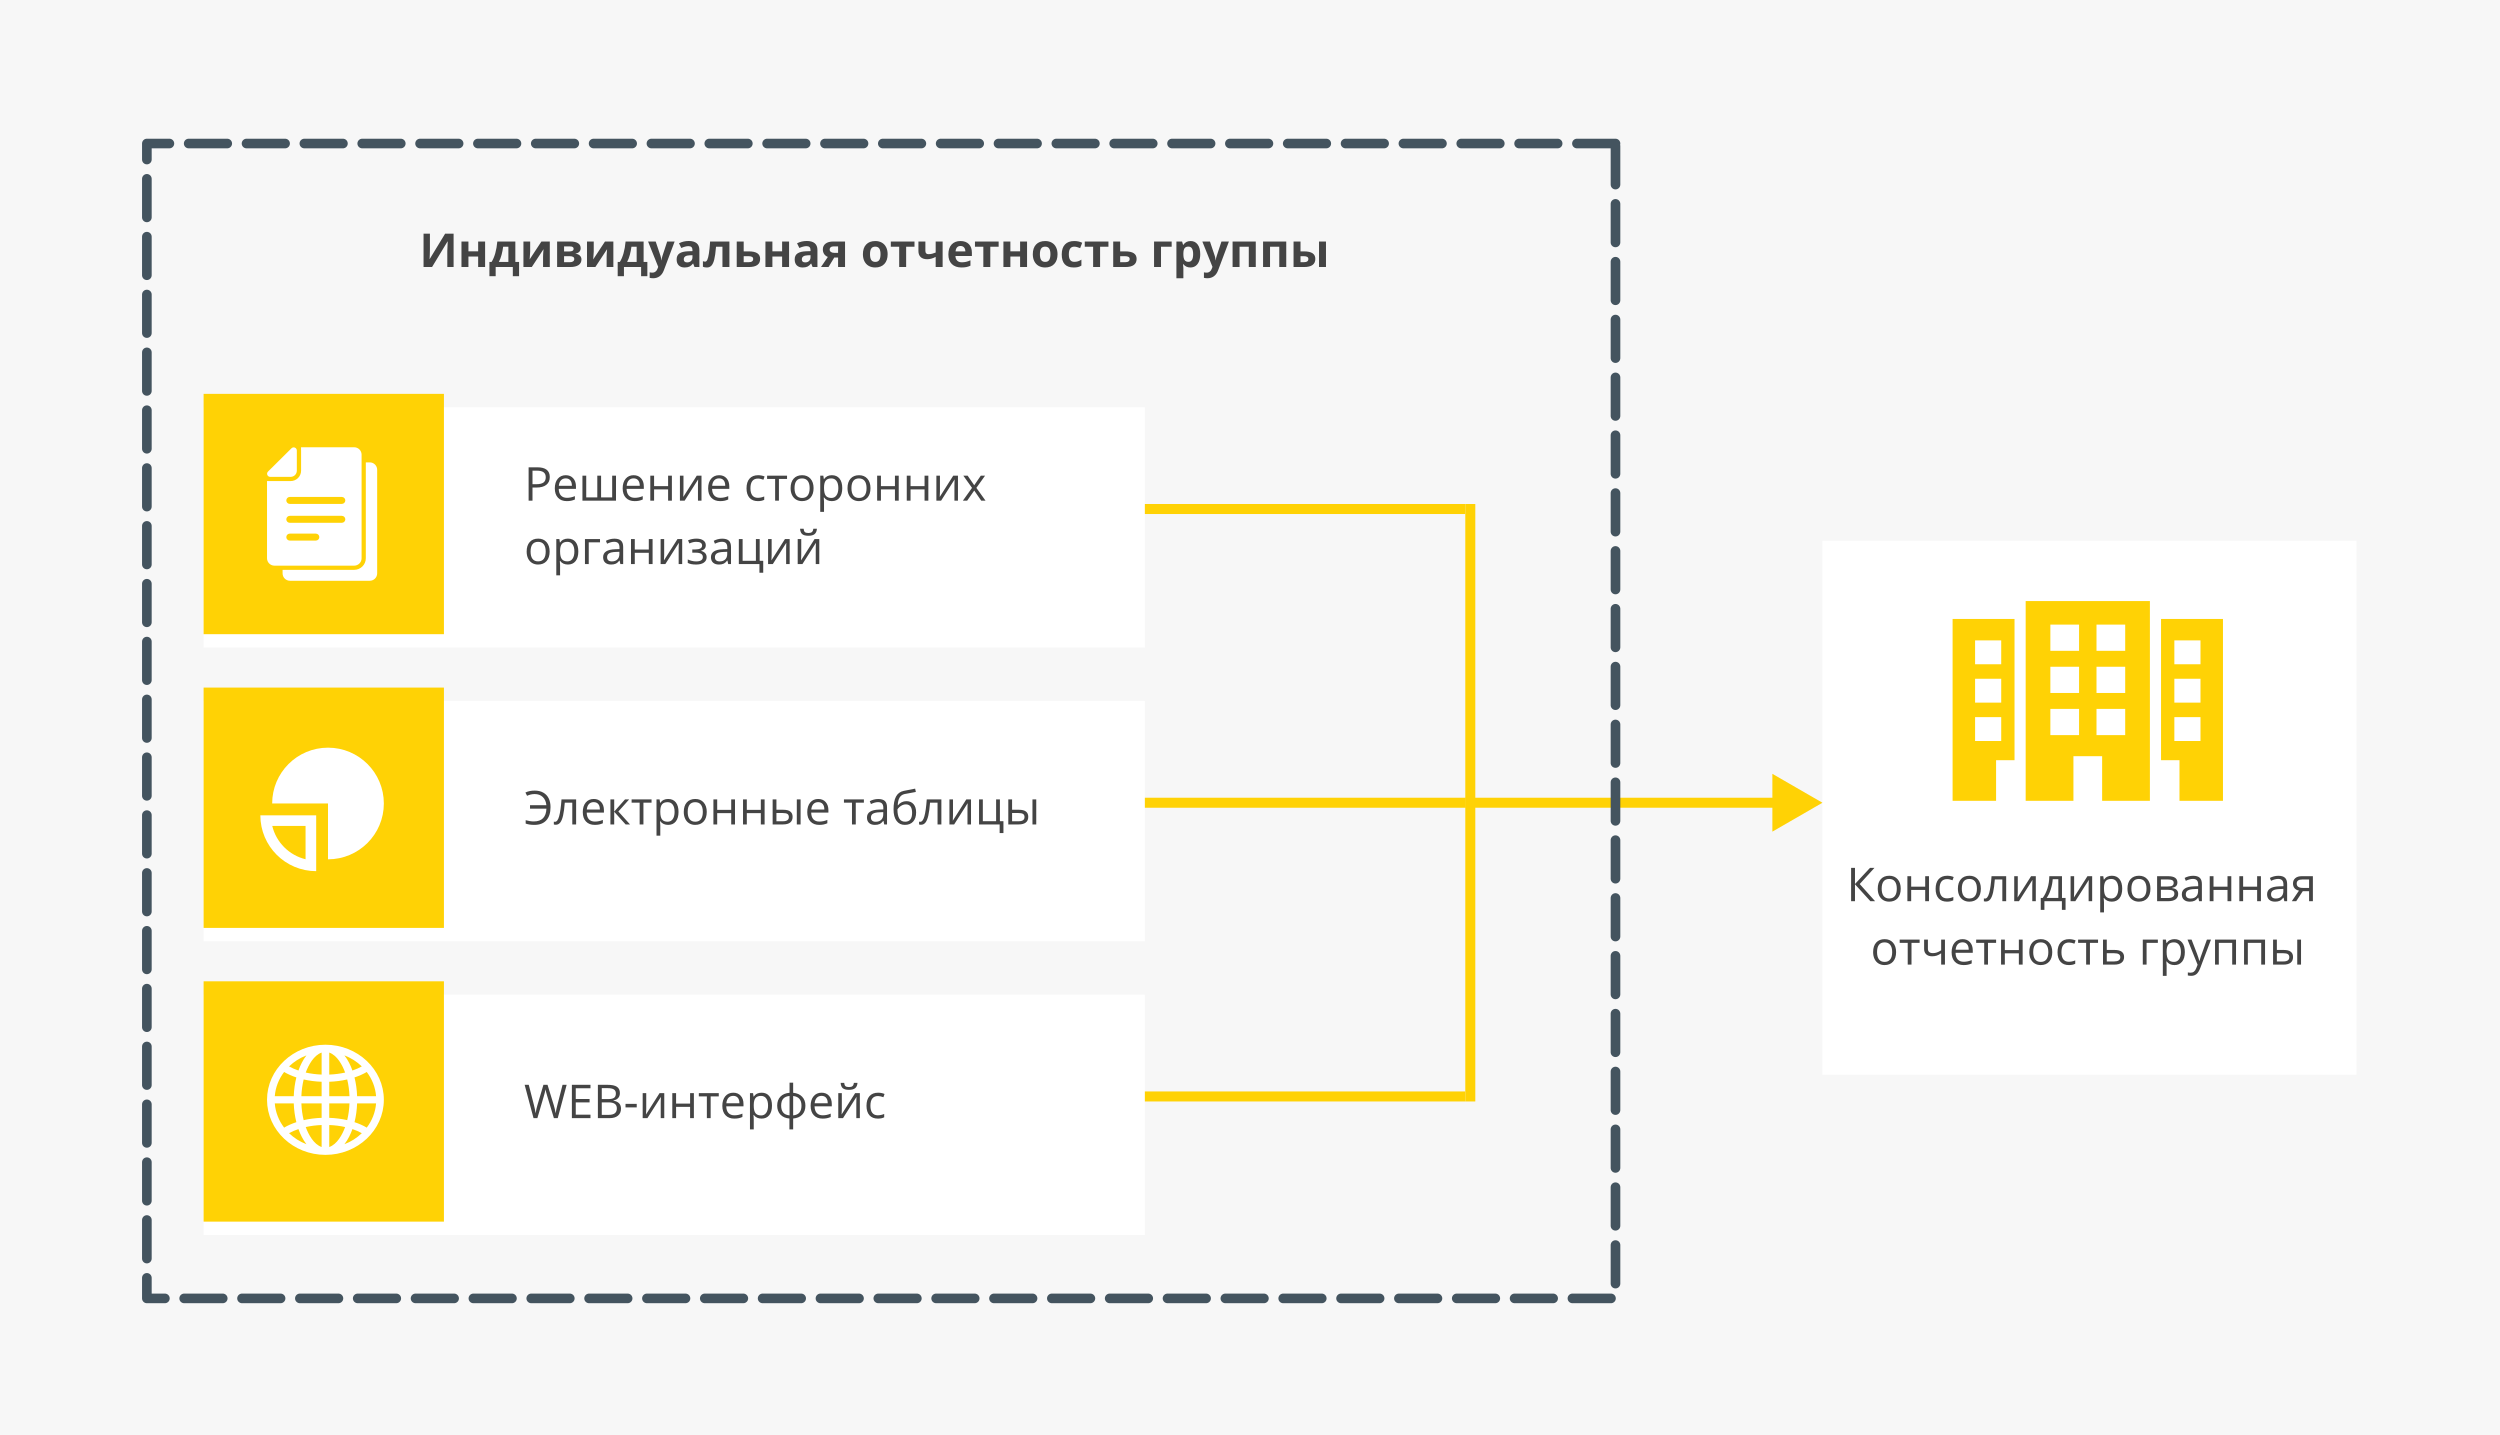<svg width="749" height="430" viewBox="0 0 749 430" fill="none" xmlns="http://www.w3.org/2000/svg">
<rect width="749" height="430" fill="#F7F7F7"/>
<g filter="url(#filter0_d)">
<rect x="61" y="118" width="282" height="72" fill="white"/>
</g>
<path d="M164.711 142.918C164.711 143.93 164.365 144.709 163.672 145.256C162.984 145.798 161.997 146.069 160.712 146.069H159.536V150H158.374V140.006H160.965C163.462 140.006 164.711 140.977 164.711 142.918ZM159.536 145.071H160.582C161.612 145.071 162.357 144.905 162.817 144.572C163.278 144.24 163.508 143.706 163.508 142.973C163.508 142.312 163.291 141.82 162.858 141.496C162.425 141.173 161.751 141.011 160.835 141.011H159.536V145.071ZM169.804 150.137C168.696 150.137 167.821 149.799 167.179 149.125C166.541 148.451 166.222 147.514 166.222 146.315C166.222 145.108 166.518 144.148 167.11 143.438C167.707 142.727 168.507 142.371 169.51 142.371C170.449 142.371 171.191 142.681 171.738 143.301C172.285 143.916 172.559 144.729 172.559 145.741V146.459H167.397C167.42 147.339 167.641 148.006 168.061 148.462C168.484 148.918 169.079 149.146 169.845 149.146C170.651 149.146 171.449 148.977 172.237 148.64V149.651C171.836 149.825 171.456 149.948 171.096 150.021C170.74 150.098 170.31 150.137 169.804 150.137ZM169.496 143.321C168.895 143.321 168.414 143.517 168.054 143.909C167.698 144.301 167.489 144.843 167.425 145.536H171.342C171.342 144.821 171.182 144.274 170.863 143.896C170.544 143.513 170.089 143.321 169.496 143.321ZM180.085 149.022H183.407V142.508H184.556V150H174.5V142.508H175.635V149.022H178.95V142.508H180.085V149.022ZM190.134 150.137C189.026 150.137 188.151 149.799 187.509 149.125C186.871 148.451 186.552 147.514 186.552 146.315C186.552 145.108 186.848 144.148 187.44 143.438C188.037 142.727 188.837 142.371 189.84 142.371C190.779 142.371 191.521 142.681 192.068 143.301C192.615 143.916 192.889 144.729 192.889 145.741V146.459H187.728C187.75 147.339 187.971 148.006 188.391 148.462C188.814 148.918 189.409 149.146 190.175 149.146C190.981 149.146 191.779 148.977 192.567 148.64V149.651C192.166 149.825 191.786 149.948 191.426 150.021C191.07 150.098 190.64 150.137 190.134 150.137ZM189.826 143.321C189.225 143.321 188.744 143.517 188.384 143.909C188.028 144.301 187.819 144.843 187.755 145.536H191.672C191.672 144.821 191.512 144.274 191.193 143.896C190.874 143.513 190.419 143.321 189.826 143.321ZM195.965 142.508V145.646H200.162V142.508H201.297V150H200.162V146.623H195.965V150H194.83V142.508H195.965ZM204.77 142.508V147.259L204.722 148.503L204.701 148.893L208.755 142.508H210.17V150H209.11V145.42L209.131 144.518L209.165 143.629L205.118 150H203.703V142.508H204.77ZM215.741 150.137C214.634 150.137 213.759 149.799 213.116 149.125C212.478 148.451 212.159 147.514 212.159 146.315C212.159 145.108 212.455 144.148 213.048 143.438C213.645 142.727 214.445 142.371 215.447 142.371C216.386 142.371 217.129 142.681 217.676 143.301C218.223 143.916 218.496 144.729 218.496 145.741V146.459H213.335C213.358 147.339 213.579 148.006 213.998 148.462C214.422 148.918 215.017 149.146 215.782 149.146C216.589 149.146 217.386 148.977 218.175 148.64V149.651C217.774 149.825 217.393 149.948 217.033 150.021C216.678 150.098 216.247 150.137 215.741 150.137ZM215.434 143.321C214.832 143.321 214.351 143.517 213.991 143.909C213.636 144.301 213.426 144.843 213.362 145.536H217.279C217.279 144.821 217.12 144.274 216.801 143.896C216.482 143.513 216.026 143.321 215.434 143.321ZM227.068 150.137C225.984 150.137 225.143 149.804 224.546 149.139C223.953 148.469 223.657 147.523 223.657 146.302C223.657 145.049 223.958 144.08 224.56 143.396C225.166 142.713 226.027 142.371 227.144 142.371C227.504 142.371 227.864 142.41 228.224 142.487C228.584 142.565 228.866 142.656 229.071 142.761L228.723 143.725C228.472 143.624 228.199 143.542 227.902 143.479C227.606 143.41 227.344 143.376 227.116 143.376C225.594 143.376 224.833 144.347 224.833 146.288C224.833 147.209 225.018 147.915 225.387 148.407C225.76 148.899 226.312 149.146 227.041 149.146C227.665 149.146 228.306 149.011 228.962 148.742V149.747C228.461 150.007 227.829 150.137 227.068 150.137ZM235.798 143.479H233.364V150H232.229V143.479H229.823V142.508H235.798V143.479ZM243.748 146.247C243.748 147.468 243.44 148.423 242.825 149.111C242.21 149.795 241.36 150.137 240.275 150.137C239.605 150.137 239.011 149.979 238.491 149.665C237.972 149.351 237.571 148.899 237.288 148.312C237.006 147.724 236.864 147.035 236.864 146.247C236.864 145.026 237.17 144.076 237.78 143.396C238.391 142.713 239.239 142.371 240.323 142.371C241.371 142.371 242.203 142.72 242.818 143.417C243.438 144.114 243.748 145.058 243.748 146.247ZM238.04 146.247C238.04 147.204 238.231 147.933 238.614 148.435C238.997 148.936 239.56 149.187 240.303 149.187C241.046 149.187 241.608 148.938 241.991 148.441C242.379 147.94 242.572 147.209 242.572 146.247C242.572 145.295 242.379 144.572 241.991 144.08C241.608 143.583 241.041 143.335 240.289 143.335C239.546 143.335 238.986 143.579 238.607 144.066C238.229 144.554 238.04 145.281 238.04 146.247ZM249.23 150.137C248.743 150.137 248.296 150.048 247.891 149.87C247.49 149.688 247.152 149.41 246.879 149.036H246.797C246.852 149.474 246.879 149.888 246.879 150.28V153.363H245.744V142.508H246.667L246.824 143.533H246.879C247.171 143.123 247.51 142.827 247.897 142.645C248.285 142.462 248.729 142.371 249.23 142.371C250.224 142.371 250.99 142.711 251.527 143.39C252.07 144.069 252.341 145.021 252.341 146.247C252.341 147.478 252.065 148.435 251.514 149.118C250.967 149.797 250.206 150.137 249.23 150.137ZM249.066 143.335C248.301 143.335 247.747 143.547 247.405 143.971C247.063 144.395 246.888 145.069 246.879 145.994V146.247C246.879 147.3 247.054 148.054 247.405 148.51C247.756 148.961 248.319 149.187 249.094 149.187C249.741 149.187 250.247 148.924 250.611 148.4C250.98 147.876 251.165 147.154 251.165 146.233C251.165 145.299 250.98 144.584 250.611 144.087C250.247 143.586 249.732 143.335 249.066 143.335ZM260.797 146.247C260.797 147.468 260.489 148.423 259.874 149.111C259.259 149.795 258.409 150.137 257.324 150.137C256.654 150.137 256.06 149.979 255.54 149.665C255.021 149.351 254.619 148.899 254.337 148.312C254.054 147.724 253.913 147.035 253.913 146.247C253.913 145.026 254.218 144.076 254.829 143.396C255.44 142.713 256.287 142.371 257.372 142.371C258.42 142.371 259.252 142.72 259.867 143.417C260.487 144.114 260.797 145.058 260.797 146.247ZM255.089 146.247C255.089 147.204 255.28 147.933 255.663 148.435C256.046 148.936 256.609 149.187 257.352 149.187C258.094 149.187 258.657 148.938 259.04 148.441C259.427 147.94 259.621 147.209 259.621 146.247C259.621 145.295 259.427 144.572 259.04 144.08C258.657 143.583 258.09 143.335 257.338 143.335C256.595 143.335 256.035 143.579 255.656 144.066C255.278 144.554 255.089 145.281 255.089 146.247ZM263.928 142.508V145.646H268.125V142.508H269.26V150H268.125V146.623H263.928V150H262.793V142.508H263.928ZM272.801 142.508V145.646H276.998V142.508H278.133V150H276.998V146.623H272.801V150H271.666V142.508H272.801ZM281.605 142.508V147.259L281.558 148.503L281.537 148.893L285.591 142.508H287.006V150H285.946V145.42L285.967 144.518L286.001 143.629L281.954 150H280.539V142.508H281.605ZM291.217 146.165L288.612 142.508H289.904L291.88 145.379L293.849 142.508H295.127L292.522 146.165L295.264 150H293.979L291.88 146.965L289.761 150H288.476L291.217 146.165ZM164.67 165.247C164.67 166.468 164.362 167.423 163.747 168.111C163.132 168.795 162.282 169.137 161.197 169.137C160.527 169.137 159.933 168.979 159.413 168.665C158.894 168.351 158.493 167.899 158.21 167.312C157.927 166.724 157.786 166.035 157.786 165.247C157.786 164.026 158.091 163.076 158.702 162.396C159.313 161.713 160.16 161.371 161.245 161.371C162.293 161.371 163.125 161.72 163.74 162.417C164.36 163.114 164.67 164.058 164.67 165.247ZM158.962 165.247C158.962 166.204 159.153 166.933 159.536 167.435C159.919 167.936 160.482 168.187 161.225 168.187C161.967 168.187 162.53 167.938 162.913 167.441C163.3 166.94 163.494 166.209 163.494 165.247C163.494 164.295 163.3 163.572 162.913 163.08C162.53 162.583 161.963 162.335 161.211 162.335C160.468 162.335 159.908 162.579 159.529 163.066C159.151 163.554 158.962 164.281 158.962 165.247ZM170.152 169.137C169.665 169.137 169.218 169.048 168.812 168.87C168.411 168.688 168.074 168.41 167.801 168.036H167.719C167.773 168.474 167.801 168.888 167.801 169.28V172.363H166.666V161.508H167.589L167.746 162.533H167.801C168.092 162.123 168.432 161.827 168.819 161.645C169.207 161.462 169.651 161.371 170.152 161.371C171.146 161.371 171.911 161.711 172.449 162.39C172.992 163.069 173.263 164.021 173.263 165.247C173.263 166.478 172.987 167.435 172.436 168.118C171.889 168.797 171.128 169.137 170.152 169.137ZM169.988 162.335C169.223 162.335 168.669 162.547 168.327 162.971C167.985 163.395 167.81 164.069 167.801 164.994V165.247C167.801 166.3 167.976 167.054 168.327 167.51C168.678 167.961 169.241 168.187 170.016 168.187C170.663 168.187 171.169 167.924 171.533 167.4C171.902 166.876 172.087 166.154 172.087 165.233C172.087 164.299 171.902 163.584 171.533 163.087C171.169 162.586 170.654 162.335 169.988 162.335ZM179.764 162.479H176.387V169H175.252V161.508H179.764V162.479ZM185.861 169L185.636 167.934H185.581C185.207 168.403 184.834 168.722 184.46 168.891C184.091 169.055 183.628 169.137 183.072 169.137C182.329 169.137 181.746 168.945 181.322 168.562C180.903 168.18 180.693 167.635 180.693 166.929C180.693 165.416 181.903 164.623 184.323 164.55L185.595 164.509V164.044C185.595 163.456 185.467 163.023 185.212 162.745C184.961 162.463 184.558 162.321 184.002 162.321C183.378 162.321 182.671 162.513 181.883 162.896L181.534 162.027C181.903 161.827 182.307 161.67 182.744 161.556C183.186 161.442 183.628 161.385 184.07 161.385C184.964 161.385 185.624 161.583 186.053 161.979C186.486 162.376 186.702 163.012 186.702 163.887V169H185.861ZM183.298 168.2C184.004 168.2 184.558 168.007 184.959 167.619C185.365 167.232 185.567 166.689 185.567 165.992V165.315L184.433 165.363C183.53 165.395 182.879 165.536 182.478 165.787C182.081 166.033 181.883 166.418 181.883 166.942C181.883 167.353 182.006 167.665 182.252 167.879C182.503 168.093 182.851 168.2 183.298 168.2ZM190.182 161.508V164.646H194.379V161.508H195.514V169H194.379V165.623H190.182V169H189.047V161.508H190.182ZM198.986 161.508V166.259L198.938 167.503L198.918 167.893L202.972 161.508H204.387V169H203.327V164.42L203.348 163.518L203.382 162.629L199.335 169H197.92V161.508H198.986ZM208.222 164.618C209.639 164.618 210.348 164.226 210.348 163.442C210.348 162.704 209.773 162.335 208.625 162.335C208.274 162.335 207.955 162.367 207.668 162.431C207.381 162.494 207.005 162.622 206.54 162.813L206.137 161.891C206.911 161.544 207.757 161.371 208.673 161.371C209.534 161.371 210.213 161.549 210.71 161.904C211.207 162.255 211.455 162.736 211.455 163.347C211.455 164.185 210.988 164.734 210.054 164.994V165.049C210.628 165.217 211.047 165.459 211.312 165.773C211.576 166.083 211.708 166.473 211.708 166.942C211.708 167.635 211.428 168.175 210.867 168.562C210.311 168.945 209.541 169.137 208.557 169.137C207.477 169.137 206.643 168.975 206.055 168.651V167.612C206.889 168.004 207.732 168.2 208.584 168.2C209.24 168.2 209.735 168.089 210.067 167.865C210.405 167.637 210.573 167.312 210.573 166.888C210.573 166.017 209.865 165.582 208.447 165.582H207.408V164.618H208.222ZM218.168 169L217.942 167.934H217.888C217.514 168.403 217.14 168.722 216.767 168.891C216.397 169.055 215.935 169.137 215.379 169.137C214.636 169.137 214.053 168.945 213.629 168.562C213.21 168.18 213 167.635 213 166.929C213 165.416 214.21 164.623 216.63 164.55L217.901 164.509V164.044C217.901 163.456 217.774 163.023 217.519 162.745C217.268 162.463 216.865 162.321 216.309 162.321C215.684 162.321 214.978 162.513 214.189 162.896L213.841 162.027C214.21 161.827 214.613 161.67 215.051 161.556C215.493 161.442 215.935 161.385 216.377 161.385C217.27 161.385 217.931 161.583 218.359 161.979C218.792 162.376 219.009 163.012 219.009 163.887V169H218.168ZM215.604 168.2C216.311 168.2 216.865 168.007 217.266 167.619C217.671 167.232 217.874 166.689 217.874 165.992V165.315L216.739 165.363C215.837 165.395 215.185 165.536 214.784 165.787C214.388 166.033 214.189 166.418 214.189 166.942C214.189 167.353 214.312 167.665 214.559 167.879C214.809 168.093 215.158 168.2 215.604 168.2ZM228.661 171.591H227.526V169H221.354V161.508H222.488V168.022H226.467V161.508H227.602V168.022H228.661V171.591ZM231.184 161.508V166.259L231.136 167.503L231.115 167.893L235.169 161.508H236.584V169H235.524V164.42L235.545 163.518L235.579 162.629L231.532 169H230.117V161.508H231.184ZM240.057 161.508V166.259L240.009 167.503L239.988 167.893L244.042 161.508H245.457V169H244.397V164.42L244.418 163.518L244.452 162.629L240.405 169H238.99V161.508H240.057ZM242.196 160.517C241.353 160.517 240.738 160.355 240.351 160.031C239.963 159.703 239.747 159.165 239.701 158.418H240.768C240.809 158.892 240.932 159.222 241.137 159.409C241.346 159.596 241.709 159.689 242.224 159.689C242.693 159.689 243.039 159.589 243.263 159.389C243.491 159.188 243.63 158.865 243.68 158.418H244.753C244.698 159.138 244.468 159.669 244.062 160.011C243.657 160.348 243.035 160.517 242.196 160.517Z" fill="#444444"/>
<rect x="61" y="118" width="72" height="72" fill="#FFD205"/>
<path d="M110.777 138.528H109.598V167.262C109.598 169.171 108.032 170.725 106.107 170.725H94.162H84.663V171.79C84.663 173.01 85.661 174 86.891 174H98.832H110.773C112.002 174 113 173.01 113 171.79V140.738C113 139.518 112.006 138.528 110.777 138.528Z" fill="white"/>
<path d="M94.164 169.472H106.105C107.335 169.472 108.332 168.482 108.332 167.262V138.528V136.21C108.332 134.99 107.335 134 106.105 134H94.164H90.194V134.731C90.202 134.806 90.206 134.886 90.206 134.965V139.781V141.018C90.206 142.734 88.8 144.129 87.069 144.129H85.823H80.968C80.905 144.129 80.838 144.125 80.775 144.121H80V167.262C80 168.482 80.998 169.472 82.227 169.472H84.669H94.164ZM94.615 161.962H86.829C86.248 161.962 85.777 161.494 85.777 160.917C85.777 160.341 86.248 159.873 86.829 159.873H94.619C95.2 159.873 95.671 160.341 95.671 160.917C95.671 161.494 95.196 161.962 94.615 161.962ZM102.404 156.632H86.829C86.248 156.632 85.777 156.164 85.777 155.587C85.777 155.011 86.248 154.543 86.829 154.543H102.404C102.985 154.543 103.457 155.011 103.457 155.587C103.457 156.164 102.985 156.632 102.404 156.632ZM86.829 148.883H102.404C102.985 148.883 103.457 149.351 103.457 149.927C103.457 150.504 102.985 150.972 102.404 150.972H86.829C86.248 150.972 85.777 150.504 85.777 149.927C85.777 149.351 86.248 148.883 86.829 148.883Z" fill="white"/>
<path d="M80.961 142.87H87.062C87.066 142.87 87.074 142.87 87.079 142.87C88.097 142.861 88.923 142.043 88.931 141.032C88.931 141.028 88.931 141.019 88.931 141.015V134.958C88.931 134.399 88.468 134.027 87.988 134.027C87.756 134.027 87.525 134.11 87.331 134.302L80.295 141.282C79.706 141.867 80.123 142.87 80.961 142.87Z" fill="white"/>
<g filter="url(#filter1_d)">
<rect x="61" y="206" width="282" height="72" fill="white"/>
</g>
<path d="M160.192 237.901C159.409 237.901 158.647 238.075 157.909 238.421L157.417 237.437C158.201 237.054 159.131 236.862 160.206 236.862C161.195 236.862 162.045 237.063 162.756 237.464C163.471 237.865 164.014 238.437 164.383 239.18C164.752 239.923 164.937 240.798 164.937 241.805C164.937 243.518 164.522 244.835 163.692 245.756C162.863 246.676 161.669 247.137 160.11 247.137C159.076 247.137 158.203 247.007 157.492 246.747V245.729C157.87 245.824 158.256 245.911 158.647 245.988C159.039 246.066 159.461 246.104 159.912 246.104C161.147 246.104 162.079 245.776 162.708 245.12C163.337 244.459 163.67 243.509 163.706 242.27H158.791V241.23H163.692C163.592 240.187 163.232 239.371 162.612 238.783C161.997 238.195 161.19 237.901 160.192 237.901ZM172.606 247H171.458V240.479H169.209C169.086 242.101 168.915 243.388 168.696 244.341C168.478 245.293 168.193 245.991 167.842 246.433C167.495 246.875 167.053 247.096 166.516 247.096C166.27 247.096 166.074 247.068 165.928 247.014V246.173C166.028 246.2 166.142 246.214 166.27 246.214C166.794 246.214 167.211 245.66 167.521 244.553C167.83 243.445 168.065 241.764 168.225 239.508H172.606V247ZM178.185 247.137C177.077 247.137 176.202 246.799 175.56 246.125C174.922 245.451 174.603 244.514 174.603 243.315C174.603 242.108 174.899 241.148 175.491 240.438C176.088 239.727 176.888 239.371 177.891 239.371C178.829 239.371 179.572 239.681 180.119 240.301C180.666 240.916 180.939 241.729 180.939 242.741V243.459H175.778C175.801 244.339 176.022 245.006 176.441 245.462C176.865 245.918 177.46 246.146 178.226 246.146C179.032 246.146 179.83 245.977 180.618 245.64V246.651C180.217 246.825 179.837 246.948 179.477 247.021C179.121 247.098 178.69 247.137 178.185 247.137ZM177.877 240.321C177.275 240.321 176.795 240.517 176.435 240.909C176.079 241.301 175.869 241.843 175.806 242.536H179.723C179.723 241.821 179.563 241.274 179.244 240.896C178.925 240.513 178.469 240.321 177.877 240.321ZM187.249 239.508H188.493L185.26 243.124L188.76 247H187.434L184.016 243.206V247H182.881V239.508H184.016V243.151L187.249 239.508ZM195.206 240.479H192.772V247H191.638V240.479H189.231V239.508H195.206V240.479ZM200.176 247.137C199.688 247.137 199.242 247.048 198.836 246.87C198.435 246.688 198.098 246.41 197.824 246.036H197.742C197.797 246.474 197.824 246.888 197.824 247.28V250.363H196.689V239.508H197.612L197.77 240.533H197.824C198.116 240.123 198.455 239.827 198.843 239.645C199.23 239.462 199.674 239.371 200.176 239.371C201.169 239.371 201.935 239.711 202.473 240.39C203.015 241.069 203.286 242.021 203.286 243.247C203.286 244.478 203.01 245.435 202.459 246.118C201.912 246.797 201.151 247.137 200.176 247.137ZM200.012 240.335C199.246 240.335 198.692 240.547 198.351 240.971C198.009 241.395 197.833 242.069 197.824 242.994V243.247C197.824 244.3 198 245.054 198.351 245.51C198.701 245.961 199.264 246.187 200.039 246.187C200.686 246.187 201.192 245.924 201.557 245.4C201.926 244.876 202.11 244.154 202.11 243.233C202.11 242.299 201.926 241.584 201.557 241.087C201.192 240.586 200.677 240.335 200.012 240.335ZM211.742 243.247C211.742 244.468 211.435 245.423 210.819 246.111C210.204 246.795 209.354 247.137 208.27 247.137C207.6 247.137 207.005 246.979 206.485 246.665C205.966 246.351 205.565 245.899 205.282 245.312C205 244.724 204.858 244.035 204.858 243.247C204.858 242.026 205.164 241.076 205.774 240.396C206.385 239.713 207.233 239.371 208.317 239.371C209.366 239.371 210.197 239.72 210.812 240.417C211.432 241.114 211.742 242.058 211.742 243.247ZM206.034 243.247C206.034 244.204 206.226 244.933 206.608 245.435C206.991 245.936 207.554 246.187 208.297 246.187C209.04 246.187 209.603 245.938 209.985 245.441C210.373 244.94 210.566 244.209 210.566 243.247C210.566 242.295 210.373 241.572 209.985 241.08C209.603 240.583 209.035 240.335 208.283 240.335C207.54 240.335 206.98 240.579 206.602 241.066C206.223 241.554 206.034 242.281 206.034 243.247ZM214.873 239.508V242.646H219.07V239.508H220.205V247H219.07V243.623H214.873V247H213.738V239.508H214.873ZM223.746 239.508V242.646H227.943V239.508H229.078V247H227.943V243.623H223.746V247H222.611V239.508H223.746ZM232.619 242.604H234.663C235.616 242.604 236.32 242.782 236.775 243.138C237.236 243.489 237.466 244.015 237.466 244.717C237.466 245.469 237.222 246.038 236.734 246.426C236.251 246.809 235.538 247 234.595 247H231.484V239.508H232.619V242.604ZM239.858 247H238.724V239.508H239.858V247ZM232.619 243.582V246.05H234.54C235.743 246.05 236.345 245.628 236.345 244.785C236.345 244.366 236.206 244.061 235.928 243.869C235.65 243.678 235.176 243.582 234.506 243.582H232.619ZM245.437 247.137C244.329 247.137 243.454 246.799 242.812 246.125C242.174 245.451 241.854 244.514 241.854 243.315C241.854 242.108 242.151 241.148 242.743 240.438C243.34 239.727 244.14 239.371 245.143 239.371C246.081 239.371 246.824 239.681 247.371 240.301C247.918 240.916 248.191 241.729 248.191 242.741V243.459H243.03C243.053 244.339 243.274 245.006 243.693 245.462C244.117 245.918 244.712 246.146 245.478 246.146C246.284 246.146 247.082 245.977 247.87 245.64V246.651C247.469 246.825 247.089 246.948 246.729 247.021C246.373 247.098 245.942 247.137 245.437 247.137ZM245.129 240.321C244.527 240.321 244.047 240.517 243.687 240.909C243.331 241.301 243.121 241.843 243.058 242.536H246.975C246.975 241.821 246.815 241.274 246.496 240.896C246.177 240.513 245.721 240.321 245.129 240.321ZM258.821 240.479H256.388V247H255.253V240.479H252.847V239.508H258.821V240.479ZM264.912 247L264.687 245.934H264.632C264.258 246.403 263.884 246.722 263.511 246.891C263.142 247.055 262.679 247.137 262.123 247.137C261.38 247.137 260.797 246.945 260.373 246.562C259.954 246.18 259.744 245.635 259.744 244.929C259.744 243.416 260.954 242.623 263.374 242.55L264.646 242.509V242.044C264.646 241.456 264.518 241.023 264.263 240.745C264.012 240.463 263.609 240.321 263.053 240.321C262.428 240.321 261.722 240.513 260.934 240.896L260.585 240.027C260.954 239.827 261.357 239.67 261.795 239.556C262.237 239.442 262.679 239.385 263.121 239.385C264.014 239.385 264.675 239.583 265.104 239.979C265.536 240.376 265.753 241.012 265.753 241.887V247H264.912ZM262.349 246.2C263.055 246.2 263.609 246.007 264.01 245.619C264.415 245.232 264.618 244.689 264.618 243.992V243.315L263.483 243.363C262.581 243.395 261.929 243.536 261.528 243.787C261.132 244.033 260.934 244.418 260.934 244.942C260.934 245.353 261.057 245.665 261.303 245.879C261.553 246.093 261.902 246.2 262.349 246.2ZM267.708 242.509C267.708 240.868 267.95 239.59 268.433 238.674C268.916 237.753 269.681 237.179 270.729 236.951C272.033 236.673 273.181 236.448 274.175 236.274L274.387 237.272C272.805 237.537 271.675 237.746 270.996 237.901C270.335 238.052 269.839 238.407 269.506 238.968C269.178 239.528 268.998 240.292 268.966 241.258H269.048C269.33 240.875 269.695 240.574 270.142 240.355C270.588 240.137 271.055 240.027 271.543 240.027C272.464 240.027 273.181 240.326 273.696 240.923C274.211 241.52 274.469 242.347 274.469 243.404C274.469 244.576 274.17 245.492 273.573 246.152C272.976 246.809 272.145 247.137 271.078 247.137C270.025 247.137 269.201 246.733 268.604 245.927C268.007 245.12 267.708 243.981 267.708 242.509ZM271.181 246.187C272.571 246.187 273.266 245.3 273.266 243.527C273.266 241.837 272.634 240.991 271.372 240.991C271.026 240.991 270.691 241.064 270.367 241.21C270.048 241.351 269.754 241.54 269.485 241.777C269.221 242.014 269.016 242.258 268.87 242.509C268.87 243.707 269.059 244.621 269.438 245.25C269.816 245.874 270.397 246.187 271.181 246.187ZM282.036 247H280.888V240.479H278.639C278.516 242.101 278.345 243.388 278.126 244.341C277.907 245.293 277.622 245.991 277.271 246.433C276.925 246.875 276.483 247.096 275.945 247.096C275.699 247.096 275.503 247.068 275.357 247.014V246.173C275.458 246.2 275.572 246.214 275.699 246.214C276.223 246.214 276.64 245.66 276.95 244.553C277.26 243.445 277.495 241.764 277.654 239.508H282.036V247ZM285.516 239.508V244.259L285.468 245.503L285.447 245.893L289.501 239.508H290.916V247H289.856V242.42L289.877 241.518L289.911 240.629L285.864 247H284.449V239.508H285.516ZM300.63 249.591H299.495V247H293.322V239.508H294.457V246.022H298.436V239.508H299.57V246.022H300.63V249.591ZM303.221 242.604H305.265C306.217 242.604 306.921 242.782 307.377 243.138C307.837 243.489 308.067 244.015 308.067 244.717C308.067 245.469 307.824 246.038 307.336 246.426C306.853 246.809 306.14 247 305.196 247H302.086V239.508H303.221V242.604ZM310.46 247H309.325V239.508H310.46V247ZM303.221 243.582V246.05H305.142C306.345 246.05 306.946 245.628 306.946 244.785C306.946 244.366 306.807 244.061 306.529 243.869C306.251 243.678 305.777 243.582 305.107 243.582H303.221Z" fill="#444444"/>
<rect x="61" y="206" width="72" height="72" fill="#FFD205"/>
<path d="M94.73 261V244.273H78C78 253.508 85.494 261 94.73 261ZM91.546 257.431C86.633 256.239 82.754 252.369 81.569 247.457H91.546V257.431Z" fill="white"/>
<path d="M98.277 224C89.033 224 81.54 231.492 81.54 240.727H98.27V257.454C107.514 257.454 115 249.962 115 240.727C115 231.492 107.514 224 98.277 224Z" fill="white"/>
<g filter="url(#filter2_d)">
<rect x="61" y="294" width="282" height="72" fill="white"/>
</g>
<path d="M167.097 335H165.948L163.932 328.308C163.836 328.011 163.729 327.638 163.61 327.187C163.492 326.735 163.43 326.464 163.426 326.373C163.326 326.975 163.166 327.633 162.947 328.349L160.992 335H159.844L157.185 325.006H158.415L159.994 331.179C160.213 332.045 160.372 332.828 160.473 333.53C160.596 332.696 160.778 331.881 161.02 331.083L162.811 325.006H164.041L165.921 331.138C166.14 331.844 166.324 332.642 166.475 333.53C166.561 332.883 166.725 332.095 166.967 331.165L168.539 325.006H169.77L167.097 335ZM176.906 335H171.335V325.006H176.906V326.038H172.497V329.258H176.64V330.283H172.497V333.961H176.906V335ZM179.128 325.006H181.951C183.277 325.006 184.237 325.204 184.829 325.601C185.422 325.997 185.718 326.624 185.718 327.48C185.718 328.073 185.551 328.563 185.219 328.95C184.891 329.333 184.41 329.581 183.776 329.695V329.764C185.294 330.023 186.053 330.821 186.053 332.156C186.053 333.049 185.75 333.747 185.144 334.248C184.542 334.749 183.699 335 182.614 335H179.128V325.006ZM180.29 329.285H182.204C183.024 329.285 183.615 329.158 183.975 328.902C184.335 328.643 184.515 328.207 184.515 327.597C184.515 327.036 184.314 326.633 183.913 326.387C183.512 326.136 182.874 326.011 181.999 326.011H180.29V329.285ZM180.29 330.27V334.009H182.375C183.182 334.009 183.788 333.854 184.193 333.544C184.604 333.229 184.809 332.74 184.809 332.074C184.809 331.454 184.599 330.999 184.18 330.707C183.765 330.415 183.132 330.27 182.279 330.27H180.29ZM187.406 331.767V330.728H190.763V331.767H187.406ZM193.613 327.508V332.259L193.565 333.503L193.545 333.893L197.599 327.508H199.014V335H197.954V330.42L197.975 329.518L198.009 328.629L193.962 335H192.547V327.508H193.613ZM202.555 327.508V330.646H206.752V327.508H207.887V335H206.752V331.623H202.555V335H201.42V327.508H202.555ZM215.345 328.479H212.911V335H211.776V328.479H209.37V327.508H215.345V328.479ZM219.993 335.137C218.886 335.137 218.011 334.799 217.368 334.125C216.73 333.451 216.411 332.514 216.411 331.315C216.411 330.108 216.707 329.148 217.3 328.438C217.897 327.727 218.697 327.371 219.699 327.371C220.638 327.371 221.381 327.681 221.928 328.301C222.475 328.916 222.748 329.729 222.748 330.741V331.459H217.587C217.61 332.339 217.831 333.006 218.25 333.462C218.674 333.918 219.269 334.146 220.034 334.146C220.841 334.146 221.638 333.977 222.427 333.64V334.651C222.026 334.825 221.645 334.948 221.285 335.021C220.93 335.098 220.499 335.137 219.993 335.137ZM219.686 328.321C219.084 328.321 218.603 328.517 218.243 328.909C217.888 329.301 217.678 329.843 217.614 330.536H221.531C221.531 329.821 221.372 329.274 221.053 328.896C220.734 328.513 220.278 328.321 219.686 328.321ZM228.176 335.137C227.688 335.137 227.242 335.048 226.836 334.87C226.435 334.688 226.098 334.41 225.824 334.036H225.742C225.797 334.474 225.824 334.888 225.824 335.28V338.363H224.689V327.508H225.612L225.77 328.533H225.824C226.116 328.123 226.455 327.827 226.843 327.645C227.23 327.462 227.674 327.371 228.176 327.371C229.169 327.371 229.935 327.711 230.473 328.39C231.015 329.069 231.286 330.021 231.286 331.247C231.286 332.478 231.01 333.435 230.459 334.118C229.912 334.797 229.151 335.137 228.176 335.137ZM228.012 328.335C227.246 328.335 226.692 328.547 226.351 328.971C226.009 329.395 225.833 330.069 225.824 330.994V331.247C225.824 332.3 226 333.054 226.351 333.51C226.701 333.961 227.264 334.187 228.039 334.187C228.686 334.187 229.192 333.924 229.557 333.4C229.926 332.876 230.11 332.154 230.11 331.233C230.11 330.299 229.926 329.584 229.557 329.087C229.192 328.586 228.677 328.335 228.012 328.335ZM241.301 331.247C241.301 332.382 240.977 333.286 240.33 333.961C239.688 334.631 238.787 335.014 237.63 335.109V338.363H236.509V335.109C235.379 335.023 234.485 334.635 233.829 333.947C233.173 333.259 232.845 332.359 232.845 331.247C232.845 330.112 233.171 329.21 233.822 328.54C234.479 327.87 235.388 327.49 236.55 327.398V324.363H237.63V327.398C238.774 327.503 239.672 327.897 240.323 328.581C240.975 329.265 241.301 330.153 241.301 331.247ZM234.034 331.247C234.034 332.122 234.235 332.808 234.636 333.305C235.037 333.801 235.675 334.091 236.55 334.173V328.349C235.707 328.426 235.076 328.702 234.656 329.176C234.242 329.645 234.034 330.336 234.034 331.247ZM240.125 331.247C240.125 329.502 239.293 328.54 237.63 328.362V334.173C238.496 334.086 239.127 333.795 239.523 333.298C239.924 332.801 240.125 332.118 240.125 331.247ZM246.448 335.137C245.341 335.137 244.466 334.799 243.823 334.125C243.185 333.451 242.866 332.514 242.866 331.315C242.866 330.108 243.162 329.148 243.755 328.438C244.352 327.727 245.152 327.371 246.154 327.371C247.093 327.371 247.836 327.681 248.383 328.301C248.93 328.916 249.203 329.729 249.203 330.741V331.459H244.042C244.065 332.339 244.286 333.006 244.705 333.462C245.129 333.918 245.724 334.146 246.489 334.146C247.296 334.146 248.093 333.977 248.882 333.64V334.651C248.481 334.825 248.1 334.948 247.74 335.021C247.385 335.098 246.954 335.137 246.448 335.137ZM246.141 328.321C245.539 328.321 245.058 328.517 244.698 328.909C244.343 329.301 244.133 329.843 244.069 330.536H247.986C247.986 329.821 247.827 329.274 247.508 328.896C247.189 328.513 246.733 328.321 246.141 328.321ZM252.211 327.508V332.259L252.163 333.503L252.143 333.893L256.196 327.508H257.611V335H256.552V330.42L256.572 329.518L256.606 328.629L252.56 335H251.145V327.508H252.211ZM254.351 326.517C253.507 326.517 252.892 326.355 252.505 326.031C252.118 325.703 251.901 325.165 251.855 324.418H252.922C252.963 324.892 253.086 325.222 253.291 325.409C253.501 325.596 253.863 325.689 254.378 325.689C254.847 325.689 255.194 325.589 255.417 325.389C255.645 325.188 255.784 324.865 255.834 324.418H256.907C256.853 325.138 256.622 325.669 256.217 326.011C255.811 326.348 255.189 326.517 254.351 326.517ZM263.012 335.137C261.927 335.137 261.086 334.804 260.489 334.139C259.897 333.469 259.601 332.523 259.601 331.302C259.601 330.049 259.901 329.08 260.503 328.396C261.109 327.713 261.97 327.371 263.087 327.371C263.447 327.371 263.807 327.41 264.167 327.487C264.527 327.565 264.81 327.656 265.015 327.761L264.666 328.725C264.415 328.624 264.142 328.542 263.846 328.479C263.549 328.41 263.287 328.376 263.06 328.376C261.537 328.376 260.776 329.347 260.776 331.288C260.776 332.209 260.961 332.915 261.33 333.407C261.704 333.899 262.255 334.146 262.984 334.146C263.609 334.146 264.249 334.011 264.905 333.742V334.747C264.404 335.007 263.773 335.137 263.012 335.137Z" fill="#444444"/>
<rect x="61" y="294" width="72" height="72" fill="#FFD205"/>
<path d="M97.5 313C87.85 313 80 320.402 80 329.5C80 338.598 87.85 346 97.5 346C107.149 346 115 338.598 115 329.5C115 320.402 107.149 313 97.5 313ZM91.81 316.194C90.755 317.549 89.972 319.153 89.411 320.728C88.392 320.384 87.449 319.972 86.601 319.498C88.065 318.081 89.835 316.947 91.81 316.194ZM85.12 321.166C86.212 321.809 87.446 322.356 88.787 322.798C88.345 324.56 88.08 326.46 88.009 328.424H82.325C82.538 325.731 83.543 323.243 85.12 321.166ZM85.12 337.834C83.543 335.757 82.538 333.269 82.325 330.576H88.009C88.08 332.54 88.345 334.44 88.787 336.202C87.446 336.644 86.212 337.191 85.12 337.834ZM86.601 339.502C87.449 339.028 88.392 338.616 89.411 338.272C89.972 339.846 90.755 341.451 91.81 342.806C89.835 342.053 88.065 340.919 86.601 339.502ZM96.359 343.649C94.002 342.834 92.413 339.912 91.6 337.662C93.093 337.326 94.696 337.121 96.359 337.056V343.649ZM96.359 334.902C94.485 334.97 92.672 335.205 90.978 335.593C90.594 334.026 90.36 332.333 90.293 330.576H96.359V334.902V334.902ZM96.359 328.424H90.293C90.36 326.667 90.594 324.974 90.978 323.407C92.672 323.794 94.485 324.03 96.359 324.098V328.424V328.424ZM96.359 321.944C94.696 321.879 93.093 321.673 91.6 321.338C92.412 319.089 94.001 316.167 96.359 315.351V321.944ZM109.88 321.166C111.457 323.243 112.462 325.731 112.675 328.424H106.991C106.92 326.46 106.655 324.56 106.213 322.798C107.554 322.356 108.788 321.809 109.88 321.166ZM108.399 319.498C107.551 319.972 106.608 320.384 105.589 320.728C105.028 319.154 104.245 317.549 103.19 316.194C105.165 316.947 106.935 318.081 108.399 319.498ZM98.641 315.351C100.998 316.166 102.587 319.088 103.4 321.338C101.907 321.674 100.304 321.879 98.641 321.944V315.351ZM98.641 324.098C100.515 324.03 102.328 323.795 104.022 323.407C104.406 324.974 104.64 326.667 104.708 328.424H98.641V324.098ZM98.641 330.569H104.708C104.64 332.325 104.406 334.026 104.022 335.593C102.328 335.205 100.515 334.97 98.641 334.902V330.569ZM98.641 343.649V337.056C100.304 337.121 101.907 337.327 103.4 337.662C102.588 339.91 100.999 342.833 98.641 343.649ZM103.19 342.806C104.245 341.451 105.028 339.847 105.589 338.272C106.608 338.616 107.551 339.028 108.399 339.502C106.935 340.919 105.165 342.053 103.19 342.806ZM109.88 337.834C108.789 337.191 107.554 336.644 106.213 336.202C106.655 334.44 106.92 332.533 106.991 330.569H112.675C112.462 333.262 111.457 335.757 109.88 337.834Z" fill="white"/>
<g filter="url(#filter3_d)">
<rect x="546" y="158" width="160" height="160" fill="white"/>
</g>
<path d="M561.782 270H560.374L555.753 264.935V270H554.591V260.006H555.753V264.846L560.258 260.006H561.591L557.168 264.859L561.782 270ZM569.459 266.247C569.459 267.468 569.151 268.423 568.536 269.111C567.921 269.795 567.071 270.137 565.986 270.137C565.316 270.137 564.722 269.979 564.202 269.665C563.683 269.351 563.282 268.899 562.999 268.312C562.716 267.724 562.575 267.035 562.575 266.247C562.575 265.026 562.881 264.076 563.491 263.396C564.102 262.713 564.95 262.371 566.034 262.371C567.082 262.371 567.914 262.72 568.529 263.417C569.149 264.114 569.459 265.058 569.459 266.247ZM563.751 266.247C563.751 267.204 563.942 267.933 564.325 268.435C564.708 268.936 565.271 269.187 566.014 269.187C566.757 269.187 567.319 268.938 567.702 268.441C568.09 267.94 568.283 267.209 568.283 266.247C568.283 265.295 568.09 264.572 567.702 264.08C567.319 263.583 566.752 263.335 566 263.335C565.257 263.335 564.697 263.579 564.318 264.066C563.94 264.554 563.751 265.281 563.751 266.247ZM572.59 262.508V265.646H576.787V262.508H577.922V270H576.787V266.623H572.59V270H571.455V262.508H572.59ZM583.322 270.137C582.238 270.137 581.397 269.804 580.8 269.139C580.207 268.469 579.911 267.523 579.911 266.302C579.911 265.049 580.212 264.08 580.813 263.396C581.42 262.713 582.281 262.371 583.397 262.371C583.757 262.371 584.118 262.41 584.478 262.487C584.838 262.565 585.12 262.656 585.325 262.761L584.977 263.725C584.726 263.624 584.452 263.542 584.156 263.479C583.86 263.41 583.598 263.376 583.37 263.376C581.848 263.376 581.087 264.347 581.087 266.288C581.087 267.209 581.271 267.915 581.641 268.407C582.014 268.899 582.566 269.146 583.295 269.146C583.919 269.146 584.56 269.011 585.216 268.742V269.747C584.715 270.007 584.083 270.137 583.322 270.137ZM593.467 266.247C593.467 267.468 593.159 268.423 592.544 269.111C591.929 269.795 591.079 270.137 589.994 270.137C589.324 270.137 588.729 269.979 588.21 269.665C587.69 269.351 587.289 268.899 587.007 268.312C586.724 267.724 586.583 267.035 586.583 266.247C586.583 265.026 586.888 264.076 587.499 263.396C588.11 262.713 588.957 262.371 590.042 262.371C591.09 262.371 591.922 262.72 592.537 263.417C593.157 264.114 593.467 265.058 593.467 266.247ZM587.759 266.247C587.759 267.204 587.95 267.933 588.333 268.435C588.716 268.936 589.279 269.187 590.021 269.187C590.764 269.187 591.327 268.938 591.71 268.441C592.097 267.94 592.291 267.209 592.291 266.247C592.291 265.295 592.097 264.572 591.71 264.08C591.327 263.583 590.76 263.335 590.008 263.335C589.265 263.335 588.704 263.579 588.326 264.066C587.948 264.554 587.759 265.281 587.759 266.247ZM601.048 270H599.899V263.479H597.65C597.527 265.101 597.356 266.388 597.138 267.341C596.919 268.293 596.634 268.991 596.283 269.433C595.937 269.875 595.495 270.096 594.957 270.096C594.711 270.096 594.515 270.068 594.369 270.014V269.173C594.469 269.2 594.583 269.214 594.711 269.214C595.235 269.214 595.652 268.66 595.962 267.553C596.272 266.445 596.507 264.764 596.666 262.508H601.048V270ZM604.527 262.508V267.259L604.479 268.503L604.459 268.893L608.513 262.508H609.928V270H608.868V265.42L608.889 264.518L608.923 263.629L604.876 270H603.461V262.508H604.527ZM618.842 272.591H617.741V270H612.505V272.591H611.411V269.022H611.999C612.61 268.193 613.088 267.22 613.435 266.104C613.781 264.987 613.961 263.788 613.975 262.508H617.769V269.022H618.842V272.591ZM616.675 269.022V263.403H614.993C614.934 264.415 614.738 265.44 614.405 266.479C614.077 267.514 613.667 268.362 613.175 269.022H616.675ZM621.412 262.508V267.259L621.364 268.503L621.344 268.893L625.397 262.508H626.812V270H625.753V265.42L625.773 264.518L625.808 263.629L621.761 270H620.346V262.508H621.412ZM632.705 270.137C632.217 270.137 631.771 270.048 631.365 269.87C630.964 269.688 630.627 269.41 630.354 269.036H630.271C630.326 269.474 630.354 269.888 630.354 270.28V273.363H629.219V262.508H630.142L630.299 263.533H630.354C630.645 263.123 630.985 262.827 631.372 262.645C631.759 262.462 632.204 262.371 632.705 262.371C633.699 262.371 634.464 262.711 635.002 263.39C635.544 264.069 635.815 265.021 635.815 266.247C635.815 267.478 635.54 268.435 634.988 269.118C634.441 269.797 633.68 270.137 632.705 270.137ZM632.541 263.335C631.775 263.335 631.222 263.547 630.88 263.971C630.538 264.395 630.363 265.069 630.354 265.994V266.247C630.354 267.3 630.529 268.054 630.88 268.51C631.231 268.961 631.794 269.187 632.568 269.187C633.215 269.187 633.721 268.924 634.086 268.4C634.455 267.876 634.64 267.154 634.64 266.233C634.64 265.299 634.455 264.584 634.086 264.087C633.721 263.586 633.206 263.335 632.541 263.335ZM644.271 266.247C644.271 267.468 643.964 268.423 643.349 269.111C642.733 269.795 641.883 270.137 640.799 270.137C640.129 270.137 639.534 269.979 639.015 269.665C638.495 269.351 638.094 268.899 637.812 268.312C637.529 267.724 637.388 267.035 637.388 266.247C637.388 265.026 637.693 264.076 638.304 263.396C638.914 262.713 639.762 262.371 640.847 262.371C641.895 262.371 642.727 262.72 643.342 263.417C643.962 264.114 644.271 265.058 644.271 266.247ZM638.563 266.247C638.563 267.204 638.755 267.933 639.138 268.435C639.521 268.936 640.083 269.187 640.826 269.187C641.569 269.187 642.132 268.938 642.515 268.441C642.902 267.94 643.096 267.209 643.096 266.247C643.096 265.295 642.902 264.572 642.515 264.08C642.132 263.583 641.564 263.335 640.812 263.335C640.07 263.335 639.509 263.579 639.131 264.066C638.753 264.554 638.563 265.281 638.563 266.247ZM652.345 264.388C652.345 264.875 652.203 265.247 651.921 265.502C651.643 265.753 651.251 265.921 650.745 266.008V266.069C651.383 266.156 651.848 266.343 652.14 266.63C652.436 266.917 652.584 267.313 652.584 267.819C652.584 268.517 652.326 269.054 651.812 269.433C651.301 269.811 650.554 270 649.569 270H646.268V262.508H649.556C651.415 262.508 652.345 263.134 652.345 264.388ZM651.449 267.744C651.449 267.339 651.294 267.045 650.984 266.862C650.679 266.675 650.171 266.582 649.46 266.582H647.402V269.05H649.487C650.795 269.05 651.449 268.615 651.449 267.744ZM651.237 264.497C651.237 264.132 651.096 263.875 650.813 263.725C650.535 263.57 650.112 263.492 649.542 263.492H647.402V265.604H649.323C650.025 265.604 650.52 265.518 650.807 265.345C651.094 265.172 651.237 264.889 651.237 264.497ZM658.846 270L658.62 268.934H658.565C658.192 269.403 657.818 269.722 657.444 269.891C657.075 270.055 656.613 270.137 656.057 270.137C655.314 270.137 654.73 269.945 654.307 269.562C653.887 269.18 653.678 268.635 653.678 267.929C653.678 266.416 654.888 265.623 657.308 265.55L658.579 265.509V265.044C658.579 264.456 658.451 264.023 658.196 263.745C657.946 263.463 657.542 263.321 656.986 263.321C656.362 263.321 655.656 263.513 654.867 263.896L654.519 263.027C654.888 262.827 655.291 262.67 655.729 262.556C656.171 262.442 656.613 262.385 657.055 262.385C657.948 262.385 658.609 262.583 659.037 262.979C659.47 263.376 659.687 264.012 659.687 264.887V270H658.846ZM656.282 269.2C656.989 269.2 657.542 269.007 657.943 268.619C658.349 268.232 658.552 267.689 658.552 266.992V266.315L657.417 266.363C656.515 266.395 655.863 266.536 655.462 266.787C655.065 267.033 654.867 267.418 654.867 267.942C654.867 268.353 654.99 268.665 655.236 268.879C655.487 269.093 655.836 269.2 656.282 269.2ZM663.166 262.508V265.646H667.363V262.508H668.498V270H667.363V266.623H663.166V270H662.031V262.508H663.166ZM672.039 262.508V265.646H676.236V262.508H677.371V270H676.236V266.623H672.039V270H670.904V262.508H672.039ZM684.385 270L684.159 268.934H684.104C683.731 269.403 683.357 269.722 682.983 269.891C682.614 270.055 682.152 270.137 681.596 270.137C680.853 270.137 680.27 269.945 679.846 269.562C679.426 269.18 679.217 268.635 679.217 267.929C679.217 266.416 680.427 265.623 682.847 265.55L684.118 265.509V265.044C684.118 264.456 683.991 264.023 683.735 263.745C683.485 263.463 683.081 263.321 682.525 263.321C681.901 263.321 681.195 263.513 680.406 263.896L680.058 263.027C680.427 262.827 680.83 262.67 681.268 262.556C681.71 262.442 682.152 262.385 682.594 262.385C683.487 262.385 684.148 262.583 684.576 262.979C685.009 263.376 685.226 264.012 685.226 264.887V270H684.385ZM681.821 269.2C682.528 269.2 683.081 269.007 683.482 268.619C683.888 268.232 684.091 267.689 684.091 266.992V266.315L682.956 266.363C682.054 266.395 681.402 266.536 681.001 266.787C680.604 267.033 680.406 267.418 680.406 267.942C680.406 268.353 680.529 268.665 680.775 268.879C681.026 269.093 681.375 269.2 681.821 269.2ZM687.946 270H686.62L688.773 266.835C688.195 266.707 687.75 266.461 687.44 266.097C687.135 265.728 686.982 265.265 686.982 264.709C686.982 264.025 687.213 263.488 687.673 263.096C688.133 262.704 688.776 262.508 689.601 262.508H692.937V270H691.802V267.006H689.908L687.946 270ZM688.09 264.723C688.09 265.589 688.719 266.021 689.977 266.021H691.802V263.492H689.744C688.641 263.492 688.09 263.902 688.09 264.723ZM568.071 285.247C568.071 286.468 567.764 287.423 567.148 288.111C566.533 288.795 565.683 289.137 564.599 289.137C563.929 289.137 563.334 288.979 562.814 288.665C562.295 288.351 561.894 287.899 561.611 287.312C561.329 286.724 561.188 286.035 561.188 285.247C561.188 284.026 561.493 283.076 562.104 282.396C562.714 281.713 563.562 281.371 564.646 281.371C565.695 281.371 566.526 281.72 567.142 282.417C567.761 283.114 568.071 284.058 568.071 285.247ZM562.363 285.247C562.363 286.204 562.555 286.933 562.938 287.435C563.32 287.936 563.883 288.187 564.626 288.187C565.369 288.187 565.932 287.938 566.314 287.441C566.702 286.94 566.896 286.209 566.896 285.247C566.896 284.295 566.702 283.572 566.314 283.08C565.932 282.583 565.364 282.335 564.612 282.335C563.869 282.335 563.309 282.579 562.931 283.066C562.552 283.554 562.363 284.281 562.363 285.247ZM575.119 282.479H572.686V289H571.551V282.479H569.145V281.508H575.119V282.479ZM577.601 281.508V284.242C577.601 285.117 578.1 285.555 579.098 285.555C579.512 285.555 579.909 285.491 580.287 285.363C580.665 285.236 581.094 285.019 581.572 284.714V281.508H582.707V289H581.572V285.609C581.094 285.938 580.649 286.17 580.239 286.307C579.834 286.439 579.373 286.505 578.858 286.505C578.111 286.505 577.525 286.309 577.102 285.917C576.678 285.525 576.466 284.994 576.466 284.324V281.508H577.601ZM588.285 289.137C587.178 289.137 586.303 288.799 585.66 288.125C585.022 287.451 584.703 286.514 584.703 285.315C584.703 284.108 584.999 283.148 585.592 282.438C586.189 281.727 586.989 281.371 587.991 281.371C588.93 281.371 589.673 281.681 590.22 282.301C590.767 282.916 591.04 283.729 591.04 284.741V285.459H585.879C585.902 286.339 586.123 287.006 586.542 287.462C586.966 287.918 587.561 288.146 588.326 288.146C589.133 288.146 589.93 287.977 590.719 287.64V288.651C590.318 288.825 589.937 288.948 589.577 289.021C589.222 289.098 588.791 289.137 588.285 289.137ZM587.978 282.321C587.376 282.321 586.895 282.517 586.535 282.909C586.18 283.301 585.97 283.843 585.906 284.536H589.823C589.823 283.821 589.664 283.274 589.345 282.896C589.026 282.513 588.57 282.321 587.978 282.321ZM598.033 282.479H595.6V289H594.465V282.479H592.059V281.508H598.033V282.479ZM600.651 281.508V284.646H604.849V281.508H605.983V289H604.849V285.623H600.651V289H599.517V281.508H600.651ZM614.856 285.247C614.856 286.468 614.549 287.423 613.934 288.111C613.318 288.795 612.468 289.137 611.384 289.137C610.714 289.137 610.119 288.979 609.6 288.665C609.08 288.351 608.679 287.899 608.396 287.312C608.114 286.724 607.973 286.035 607.973 285.247C607.973 284.026 608.278 283.076 608.889 282.396C609.499 281.713 610.347 281.371 611.432 281.371C612.48 281.371 613.312 281.72 613.927 282.417C614.547 283.114 614.856 284.058 614.856 285.247ZM609.148 285.247C609.148 286.204 609.34 286.933 609.723 287.435C610.105 287.936 610.668 288.187 611.411 288.187C612.154 288.187 612.717 287.938 613.1 287.441C613.487 286.94 613.681 286.209 613.681 285.247C613.681 284.295 613.487 283.572 613.1 283.08C612.717 282.583 612.149 282.335 611.397 282.335C610.655 282.335 610.094 282.579 609.716 283.066C609.338 283.554 609.148 284.281 609.148 285.247ZM619.847 289.137C618.762 289.137 617.921 288.804 617.324 288.139C616.732 287.469 616.436 286.523 616.436 285.302C616.436 284.049 616.736 283.08 617.338 282.396C617.944 281.713 618.805 281.371 619.922 281.371C620.282 281.371 620.642 281.41 621.002 281.487C621.362 281.565 621.645 281.656 621.85 281.761L621.501 282.725C621.25 282.624 620.977 282.542 620.681 282.479C620.384 282.41 620.122 282.376 619.895 282.376C618.372 282.376 617.611 283.347 617.611 285.288C617.611 286.209 617.796 286.915 618.165 287.407C618.539 287.899 619.09 288.146 619.819 288.146C620.444 288.146 621.084 288.011 621.74 287.742V288.747C621.239 289.007 620.608 289.137 619.847 289.137ZM628.576 282.479H626.143V289H625.008V282.479H622.602V281.508H628.576V282.479ZM631.194 284.604H633.505C635.419 284.604 636.376 285.309 636.376 286.717C636.376 287.455 636.125 288.02 635.624 288.412C635.127 288.804 634.398 289 633.437 289H630.06V281.508H631.194V284.604ZM631.194 285.582V288.05H633.382C633.983 288.05 634.444 287.945 634.763 287.735C635.082 287.526 635.241 287.209 635.241 286.785C635.241 286.37 635.093 286.067 634.797 285.876C634.505 285.68 634.022 285.582 633.348 285.582H631.194ZM646.493 282.479H643.116V289H641.981V281.508H646.493V282.479ZM651.47 289.137C650.982 289.137 650.535 289.048 650.13 288.87C649.729 288.688 649.392 288.41 649.118 288.036H649.036C649.091 288.474 649.118 288.888 649.118 289.28V292.363H647.983V281.508H648.906L649.063 282.533H649.118C649.41 282.123 649.749 281.827 650.137 281.645C650.524 281.462 650.968 281.371 651.47 281.371C652.463 281.371 653.229 281.711 653.767 282.39C654.309 283.069 654.58 284.021 654.58 285.247C654.58 286.478 654.304 287.435 653.753 288.118C653.206 288.797 652.445 289.137 651.47 289.137ZM651.306 282.335C650.54 282.335 649.986 282.547 649.645 282.971C649.303 283.395 649.127 284.069 649.118 284.994V285.247C649.118 286.3 649.294 287.054 649.645 287.51C649.995 287.961 650.558 288.187 651.333 288.187C651.98 288.187 652.486 287.924 652.851 287.4C653.22 286.876 653.404 286.154 653.404 285.233C653.404 284.299 653.22 283.584 652.851 283.087C652.486 282.586 651.971 282.335 651.306 282.335ZM655.38 281.508H656.597L658.237 285.78C658.597 286.756 658.821 287.46 658.907 287.893H658.962C659.021 287.66 659.144 287.264 659.331 286.703C659.522 286.138 660.142 284.406 661.19 281.508H662.407L659.188 290.039C658.868 290.882 658.495 291.479 658.066 291.83C657.643 292.186 657.121 292.363 656.501 292.363C656.155 292.363 655.813 292.325 655.476 292.247V291.338C655.726 291.393 656.007 291.42 656.316 291.42C657.096 291.42 657.652 290.982 657.984 290.107L658.401 289.041L655.38 281.508ZM664.759 289H663.624V281.508H669.913V289H668.765V282.492H664.759V289ZM673.454 289H672.319V281.508H678.608V289H677.46V282.492H673.454V289ZM682.149 284.604H684.193C685.146 284.604 685.85 284.782 686.306 285.138C686.766 285.489 686.996 286.015 686.996 286.717C686.996 287.469 686.752 288.038 686.265 288.426C685.782 288.809 685.068 289 684.125 289H681.015V281.508H682.149V284.604ZM689.389 289H688.254V281.508H689.389V289ZM682.149 285.582V288.05H684.07C685.273 288.05 685.875 287.628 685.875 286.785C685.875 286.366 685.736 286.061 685.458 285.869C685.18 285.678 684.706 285.582 684.036 285.582H682.149Z" fill="#444444"/>
<path d="M546.002 240.5L531.002 231.84V249.16L546.002 240.5ZM532.502 239L438.998 239V242L532.502 242V239Z" fill="#FFD205"/>
<line x1="343" y1="152.5" x2="439" y2="152.5" stroke="#FFD205" stroke-width="3"/>
<line x1="343" y1="240.5" x2="439" y2="240.5" stroke="#FFD205" stroke-width="3"/>
<line x1="343" y1="328.5" x2="439" y2="328.5" stroke="#FFD205" stroke-width="3"/>
<line x1="440.5" y1="151" x2="440.5" y2="330" stroke="#FFD205" stroke-width="3"/>
<path d="M126.895 70.006H128.802V74.832L128.774 76.124L128.706 77.594H128.747L133.361 70.006H135.897V80H134.011V75.201C134.011 74.559 134.052 73.606 134.134 72.344H134.079L129.444 80H126.895V70.006ZM140.341 72.357V75.297H143.253V72.357H145.338V80H143.253V76.849H140.341V80H138.256V72.357H140.341ZM152.311 78.476V73.923H150.745C150.631 74.77 150.474 75.575 150.273 76.336C150.077 77.097 149.804 77.81 149.453 78.476H152.311ZM155.517 82.741H153.644V80H148.503V82.741H146.63V78.476H147.272C147.71 77.796 148.077 76.94 148.373 75.905C148.669 74.871 148.877 73.688 148.995 72.357H154.396V78.476H155.517V82.741ZM158.839 72.357V75.379C158.839 75.698 158.786 76.477 158.682 77.717L162.209 72.357H164.718V80H162.701V76.951C162.701 76.409 162.747 75.643 162.838 74.654L159.324 80H156.822V72.357H158.839ZM173.967 74.36C173.967 74.77 173.837 75.121 173.577 75.413C173.322 75.7 172.944 75.885 172.442 75.967V76.022C172.985 76.085 173.413 76.272 173.728 76.582C174.047 76.887 174.206 77.266 174.206 77.717C174.206 78.46 173.914 79.027 173.331 79.419C172.748 79.806 171.914 80 170.829 80H166.912V72.357H170.829C171.877 72.357 172.661 72.528 173.181 72.87C173.705 73.207 173.967 73.704 173.967 74.36ZM172.046 77.607C172.046 77.307 171.93 77.09 171.697 76.958C171.465 76.821 171.116 76.753 170.651 76.753H168.997V78.558H170.692C171.134 78.558 171.469 78.476 171.697 78.311C171.93 78.143 172.046 77.908 172.046 77.607ZM171.854 74.524C171.854 74.06 171.485 73.827 170.747 73.827H168.997V75.338H170.508C170.95 75.338 171.285 75.274 171.513 75.147C171.741 75.019 171.854 74.811 171.854 74.524ZM177.884 72.357V75.379C177.884 75.698 177.831 76.477 177.727 77.717L181.254 72.357H183.763V80H181.746V76.951C181.746 76.409 181.792 75.643 181.883 74.654L178.369 80H175.867V72.357H177.884ZM190.742 78.476V73.923H189.177C189.063 74.77 188.906 75.575 188.705 76.336C188.509 77.097 188.236 77.81 187.885 78.476H190.742ZM193.948 82.741H192.075V80H186.935V82.741H185.062V78.476H185.704C186.142 77.796 186.508 76.94 186.805 75.905C187.101 74.871 187.308 73.688 187.427 72.357H192.827V78.476H193.948V82.741ZM194.16 72.357H196.443L197.886 76.657C198.009 77.031 198.093 77.473 198.139 77.983H198.18C198.23 77.514 198.328 77.072 198.474 76.657L199.889 72.357H202.124L198.891 80.978C198.594 81.775 198.171 82.372 197.619 82.769C197.072 83.165 196.432 83.363 195.698 83.363C195.338 83.363 194.985 83.325 194.639 83.247V81.593C194.889 81.652 195.163 81.682 195.459 81.682C195.828 81.682 196.149 81.568 196.423 81.34C196.701 81.117 196.917 80.777 197.072 80.321L197.195 79.945L194.16 72.357ZM208.078 80L207.675 78.961H207.62C207.269 79.403 206.907 79.711 206.533 79.884C206.164 80.052 205.681 80.137 205.084 80.137C204.35 80.137 203.771 79.927 203.348 79.508C202.928 79.088 202.719 78.492 202.719 77.717C202.719 76.906 203.001 76.309 203.566 75.926C204.136 75.538 204.993 75.324 206.137 75.283L207.463 75.242V74.907C207.463 74.132 207.066 73.745 206.273 73.745C205.663 73.745 204.945 73.93 204.12 74.299L203.43 72.891C204.309 72.43 205.285 72.2 206.355 72.2C207.381 72.2 208.167 72.424 208.714 72.87C209.261 73.317 209.534 73.996 209.534 74.907V80H208.078ZM207.463 76.459L206.656 76.486C206.05 76.505 205.599 76.614 205.303 76.814C205.007 77.015 204.858 77.32 204.858 77.731C204.858 78.318 205.196 78.612 205.87 78.612C206.353 78.612 206.738 78.473 207.025 78.195C207.317 77.917 207.463 77.548 207.463 77.088V76.459ZM218.53 80H216.445V73.923H214.524C214.379 75.632 214.201 76.908 213.991 77.751C213.782 78.59 213.501 79.198 213.15 79.576C212.804 79.95 212.348 80.137 211.783 80.137C211.3 80.137 210.904 80.064 210.594 79.918V78.25C210.817 78.341 211.04 78.387 211.264 78.387C211.523 78.387 211.74 78.2 211.913 77.826C212.091 77.453 212.248 76.83 212.385 75.96C212.526 75.085 212.647 73.884 212.747 72.357H218.53V80ZM222.81 75.311H224.279C225.455 75.311 226.326 75.497 226.891 75.871C227.456 76.245 227.738 76.81 227.738 77.566C227.738 79.189 226.613 80 224.361 80H220.725V72.357H222.81V75.311ZM225.653 77.594C225.653 77.297 225.535 77.083 225.298 76.951C225.061 76.819 224.708 76.753 224.238 76.753H222.81V78.558H224.266C225.191 78.558 225.653 78.236 225.653 77.594ZM231.409 72.357V75.297H234.321V72.357H236.406V80H234.321V76.849H231.409V80H229.324V72.357H231.409ZM243.447 80L243.044 78.961H242.989C242.638 79.403 242.276 79.711 241.902 79.884C241.533 80.052 241.05 80.137 240.453 80.137C239.719 80.137 239.141 79.927 238.717 79.508C238.298 79.088 238.088 78.492 238.088 77.717C238.088 76.906 238.37 76.309 238.936 75.926C239.505 75.538 240.362 75.324 241.506 75.283L242.832 75.242V74.907C242.832 74.132 242.436 73.745 241.643 73.745C241.032 73.745 240.314 73.93 239.489 74.299L238.799 72.891C239.678 72.43 240.654 72.2 241.725 72.2C242.75 72.2 243.536 72.424 244.083 72.87C244.63 73.317 244.903 73.996 244.903 74.907V80H243.447ZM242.832 76.459L242.025 76.486C241.419 76.505 240.968 76.614 240.672 76.814C240.376 77.015 240.228 77.32 240.228 77.731C240.228 78.318 240.565 78.612 241.239 78.612C241.722 78.612 242.107 78.473 242.395 78.195C242.686 77.917 242.832 77.548 242.832 77.088V76.459ZM248.219 80H245.963L248.021 76.978C247.528 76.773 247.155 76.477 246.899 76.09C246.649 75.703 246.523 75.247 246.523 74.723C246.523 73.984 246.799 73.406 247.351 72.986C247.907 72.567 248.663 72.357 249.62 72.357H253.175V80H251.09V77.156H249.941L248.219 80ZM248.567 74.736C248.567 75.055 248.693 75.306 248.943 75.488C249.194 75.666 249.522 75.755 249.928 75.755H251.09V73.827H249.661C249.319 73.827 249.05 73.912 248.854 74.08C248.663 74.244 248.567 74.463 248.567 74.736ZM260.653 76.165C260.653 76.921 260.776 77.493 261.022 77.881C261.273 78.268 261.679 78.462 262.239 78.462C262.795 78.462 263.194 78.27 263.436 77.888C263.682 77.5 263.805 76.926 263.805 76.165C263.805 75.409 263.682 74.841 263.436 74.463C263.189 74.085 262.786 73.895 262.226 73.895C261.67 73.895 261.269 74.085 261.022 74.463C260.776 74.837 260.653 75.404 260.653 76.165ZM265.938 76.165C265.938 77.409 265.609 78.382 264.953 79.084C264.297 79.786 263.383 80.137 262.212 80.137C261.478 80.137 260.831 79.977 260.271 79.658C259.71 79.335 259.279 78.872 258.979 78.27C258.678 77.669 258.527 76.967 258.527 76.165C258.527 74.916 258.853 73.946 259.505 73.253C260.157 72.56 261.073 72.214 262.253 72.214C262.987 72.214 263.634 72.373 264.194 72.692C264.755 73.011 265.186 73.469 265.486 74.066C265.787 74.663 265.938 75.363 265.938 76.165ZM273.983 72.357V73.923H271.481V80H269.396V73.923H266.888V72.357H273.983ZM277.244 72.357V75.153C277.244 75.819 277.552 76.151 278.167 76.151C278.568 76.151 278.939 76.106 279.281 76.015C279.628 75.924 279.976 75.805 280.327 75.659V72.357H282.412V80H280.327V76.965C279.844 77.22 279.395 77.4 278.98 77.505C278.566 77.61 278.165 77.662 277.777 77.662C276.943 77.662 276.299 77.45 275.843 77.026C275.387 76.598 275.159 75.99 275.159 75.201V72.357H277.244ZM287.765 73.697C287.323 73.697 286.976 73.838 286.726 74.121C286.475 74.399 286.331 74.796 286.295 75.311H289.221C289.212 74.796 289.077 74.399 288.817 74.121C288.558 73.838 288.207 73.697 287.765 73.697ZM288.059 80.137C286.828 80.137 285.867 79.797 285.174 79.118C284.481 78.439 284.135 77.478 284.135 76.233C284.135 74.953 284.454 73.964 285.092 73.267C285.734 72.565 286.621 72.214 287.751 72.214C288.831 72.214 289.672 72.522 290.273 73.137C290.875 73.752 291.176 74.602 291.176 75.686V76.698H286.247C286.27 77.291 286.445 77.753 286.773 78.086C287.102 78.419 287.562 78.585 288.154 78.585C288.615 78.585 289.05 78.537 289.46 78.441C289.87 78.346 290.299 78.193 290.745 77.983V79.597C290.381 79.779 289.991 79.913 289.576 80C289.161 80.091 288.656 80.137 288.059 80.137ZM299.194 72.357V73.923H296.692V80H294.607V73.923H292.099V72.357H299.194ZM302.708 72.357V75.297H305.62V72.357H307.705V80H305.62V76.849H302.708V80H300.623V72.357H302.708ZM311.554 76.165C311.554 76.921 311.677 77.493 311.923 77.881C312.174 78.268 312.579 78.462 313.14 78.462C313.696 78.462 314.094 78.27 314.336 77.888C314.582 77.5 314.705 76.926 314.705 76.165C314.705 75.409 314.582 74.841 314.336 74.463C314.09 74.085 313.687 73.895 313.126 73.895C312.57 73.895 312.169 74.085 311.923 74.463C311.677 74.837 311.554 75.404 311.554 76.165ZM316.838 76.165C316.838 77.409 316.51 78.382 315.854 79.084C315.197 79.786 314.284 80.137 313.112 80.137C312.379 80.137 311.731 79.977 311.171 79.658C310.61 79.335 310.18 78.872 309.879 78.27C309.578 77.669 309.428 76.967 309.428 76.165C309.428 74.916 309.754 73.946 310.405 73.253C311.057 72.56 311.973 72.214 313.153 72.214C313.887 72.214 314.534 72.373 315.095 72.692C315.655 73.011 316.086 73.469 316.387 74.066C316.688 74.663 316.838 75.363 316.838 76.165ZM321.664 80.137C319.285 80.137 318.096 78.831 318.096 76.22C318.096 74.921 318.419 73.93 319.066 73.246C319.714 72.558 320.641 72.214 321.849 72.214C322.733 72.214 323.526 72.387 324.228 72.733L323.612 74.347C323.284 74.215 322.979 74.107 322.696 74.025C322.414 73.939 322.131 73.895 321.849 73.895C320.764 73.895 320.222 74.666 320.222 76.206C320.222 77.701 320.764 78.448 321.849 78.448C322.25 78.448 322.621 78.396 322.963 78.291C323.305 78.182 323.646 78.013 323.988 77.785V79.569C323.651 79.784 323.309 79.932 322.963 80.014C322.621 80.096 322.188 80.137 321.664 80.137ZM332.089 72.357V73.923H329.587V80H327.502V73.923H324.993V72.357H332.089ZM335.603 75.311H337.072C338.248 75.311 339.118 75.497 339.684 75.871C340.249 76.245 340.531 76.81 340.531 77.566C340.531 79.189 339.406 80 337.154 80H333.518V72.357H335.603V75.311ZM338.446 77.594C338.446 77.297 338.328 77.083 338.091 76.951C337.854 76.819 337.501 76.753 337.031 76.753H335.603V78.558H337.059C337.984 78.558 338.446 78.236 338.446 77.594ZM351.031 72.357V73.923H347.839V80H345.754V72.357H351.031ZM356.65 80.137C355.753 80.137 355.049 79.811 354.538 79.159H354.429C354.502 79.797 354.538 80.166 354.538 80.267V83.363H352.453V72.357H354.148L354.442 73.349H354.538C355.026 72.592 355.748 72.214 356.705 72.214C357.607 72.214 358.314 72.562 358.824 73.26C359.335 73.957 359.59 74.925 359.59 76.165C359.59 76.981 359.469 77.689 359.228 78.291C358.991 78.893 358.651 79.351 358.209 79.665C357.767 79.98 357.247 80.137 356.65 80.137ZM356.035 73.882C355.52 73.882 355.144 74.041 354.907 74.36C354.67 74.675 354.547 75.197 354.538 75.926V76.151C354.538 76.972 354.659 77.56 354.9 77.915C355.146 78.27 355.534 78.448 356.062 78.448C356.997 78.448 357.464 77.678 357.464 76.138C357.464 75.386 357.348 74.823 357.115 74.449C356.887 74.071 356.527 73.882 356.035 73.882ZM360.219 72.357H362.502L363.944 76.657C364.067 77.031 364.152 77.473 364.197 77.983H364.238C364.288 77.514 364.386 77.072 364.532 76.657L365.947 72.357H368.183L364.949 80.978C364.653 81.775 364.229 82.372 363.678 82.769C363.131 83.165 362.491 83.363 361.757 83.363C361.397 83.363 361.044 83.325 360.697 83.247V81.593C360.948 81.652 361.221 81.682 361.518 81.682C361.887 81.682 362.208 81.568 362.481 81.34C362.759 81.117 362.976 80.777 363.131 80.321L363.254 79.945L360.219 72.357ZM376.229 72.357V80H374.137V73.923H371.368V80H369.283V72.357H376.229ZM385.361 72.357V80H383.27V73.923H380.501V80H378.416V72.357H385.361ZM389.634 75.311H390.639C391.805 75.311 392.669 75.497 393.229 75.871C393.79 76.245 394.07 76.81 394.07 77.566C394.07 78.373 393.79 78.981 393.229 79.392C392.669 79.797 391.83 80 390.714 80H387.549V72.357H389.634V75.311ZM391.985 77.594C391.985 77.297 391.867 77.083 391.63 76.951C391.393 76.819 391.04 76.753 390.57 76.753H389.634V78.558H390.598C391.523 78.558 391.985 78.236 391.985 77.594ZM397.263 80H395.178V72.357H397.263V80Z" fill="#444444"/>
<path d="M606.892 239.922H621.2V226.555H629.8V239.922H644.108V180.078H606.892V239.922ZM628.111 187.131H636.711V194.988H628.111V187.131ZM628.111 199.758H636.711V207.615H628.111V199.758ZM628.111 212.385H636.711V220.242H628.111V212.385ZM614.289 187.131H622.889V194.988H614.289V187.131ZM614.289 199.758H622.889V207.615H614.289V199.758ZM614.289 212.385H622.889V220.242H614.289V212.385Z" fill="#FFD205"/>
<path d="M647.449 185.439V227.753H652.974V239.922H666V185.439H647.449ZM659.266 222.005H651.436V214.852H659.266V222.005H659.266ZM659.266 210.509H651.436V203.356H659.266V210.509H659.266ZM659.266 199.013H651.436V191.86H659.266V199.013H659.266Z" fill="#FFD205"/>
<path d="M585 239.922H598.026V227.753H603.551V185.439H585V239.922ZM591.734 191.86H599.564V199.013H591.734V191.86ZM591.734 203.356H599.564V210.509H591.734V203.356ZM591.734 214.852H599.564V222.005H591.734V214.852Z" fill="#FFD205"/>
<path d="M484 43H44V389H484V43Z" stroke="#44545F" stroke-width="2.888" stroke-linecap="round" stroke-linejoin="round" stroke-dasharray="11.55 5.78"/>
<defs>
<filter id="filter0_d" x="53" y="114" width="298" height="88" filterUnits="userSpaceOnUse" color-interpolation-filters="sRGB">
<feFlood flood-opacity="0" result="BackgroundImageFix"/>
<feColorMatrix in="SourceAlpha" type="matrix" values="0 0 0 0 0 0 0 0 0 0 0 0 0 0 0 0 0 0 127 0"/>
<feOffset dy="4"/>
<feGaussianBlur stdDeviation="4"/>
<feColorMatrix type="matrix" values="0 0 0 0 0 0 0 0 0 0 0 0 0 0 0 0 0 0 0.08 0"/>
<feBlend mode="normal" in2="BackgroundImageFix" result="effect1_dropShadow"/>
<feBlend mode="normal" in="SourceGraphic" in2="effect1_dropShadow" result="shape"/>
</filter>
<filter id="filter1_d" x="53" y="202" width="298" height="88" filterUnits="userSpaceOnUse" color-interpolation-filters="sRGB">
<feFlood flood-opacity="0" result="BackgroundImageFix"/>
<feColorMatrix in="SourceAlpha" type="matrix" values="0 0 0 0 0 0 0 0 0 0 0 0 0 0 0 0 0 0 127 0"/>
<feOffset dy="4"/>
<feGaussianBlur stdDeviation="4"/>
<feColorMatrix type="matrix" values="0 0 0 0 0 0 0 0 0 0 0 0 0 0 0 0 0 0 0.08 0"/>
<feBlend mode="normal" in2="BackgroundImageFix" result="effect1_dropShadow"/>
<feBlend mode="normal" in="SourceGraphic" in2="effect1_dropShadow" result="shape"/>
</filter>
<filter id="filter2_d" x="53" y="290" width="298" height="88" filterUnits="userSpaceOnUse" color-interpolation-filters="sRGB">
<feFlood flood-opacity="0" result="BackgroundImageFix"/>
<feColorMatrix in="SourceAlpha" type="matrix" values="0 0 0 0 0 0 0 0 0 0 0 0 0 0 0 0 0 0 127 0"/>
<feOffset dy="4"/>
<feGaussianBlur stdDeviation="4"/>
<feColorMatrix type="matrix" values="0 0 0 0 0 0 0 0 0 0 0 0 0 0 0 0 0 0 0.08 0"/>
<feBlend mode="normal" in2="BackgroundImageFix" result="effect1_dropShadow"/>
<feBlend mode="normal" in="SourceGraphic" in2="effect1_dropShadow" result="shape"/>
</filter>
<filter id="filter3_d" x="538" y="154" width="176" height="176" filterUnits="userSpaceOnUse" color-interpolation-filters="sRGB">
<feFlood flood-opacity="0" result="BackgroundImageFix"/>
<feColorMatrix in="SourceAlpha" type="matrix" values="0 0 0 0 0 0 0 0 0 0 0 0 0 0 0 0 0 0 127 0"/>
<feOffset dy="4"/>
<feGaussianBlur stdDeviation="4"/>
<feColorMatrix type="matrix" values="0 0 0 0 0 0 0 0 0 0 0 0 0 0 0 0 0 0 0.08 0"/>
<feBlend mode="normal" in2="BackgroundImageFix" result="effect1_dropShadow"/>
<feBlend mode="normal" in="SourceGraphic" in2="effect1_dropShadow" result="shape"/>
</filter>
</defs>
</svg>
